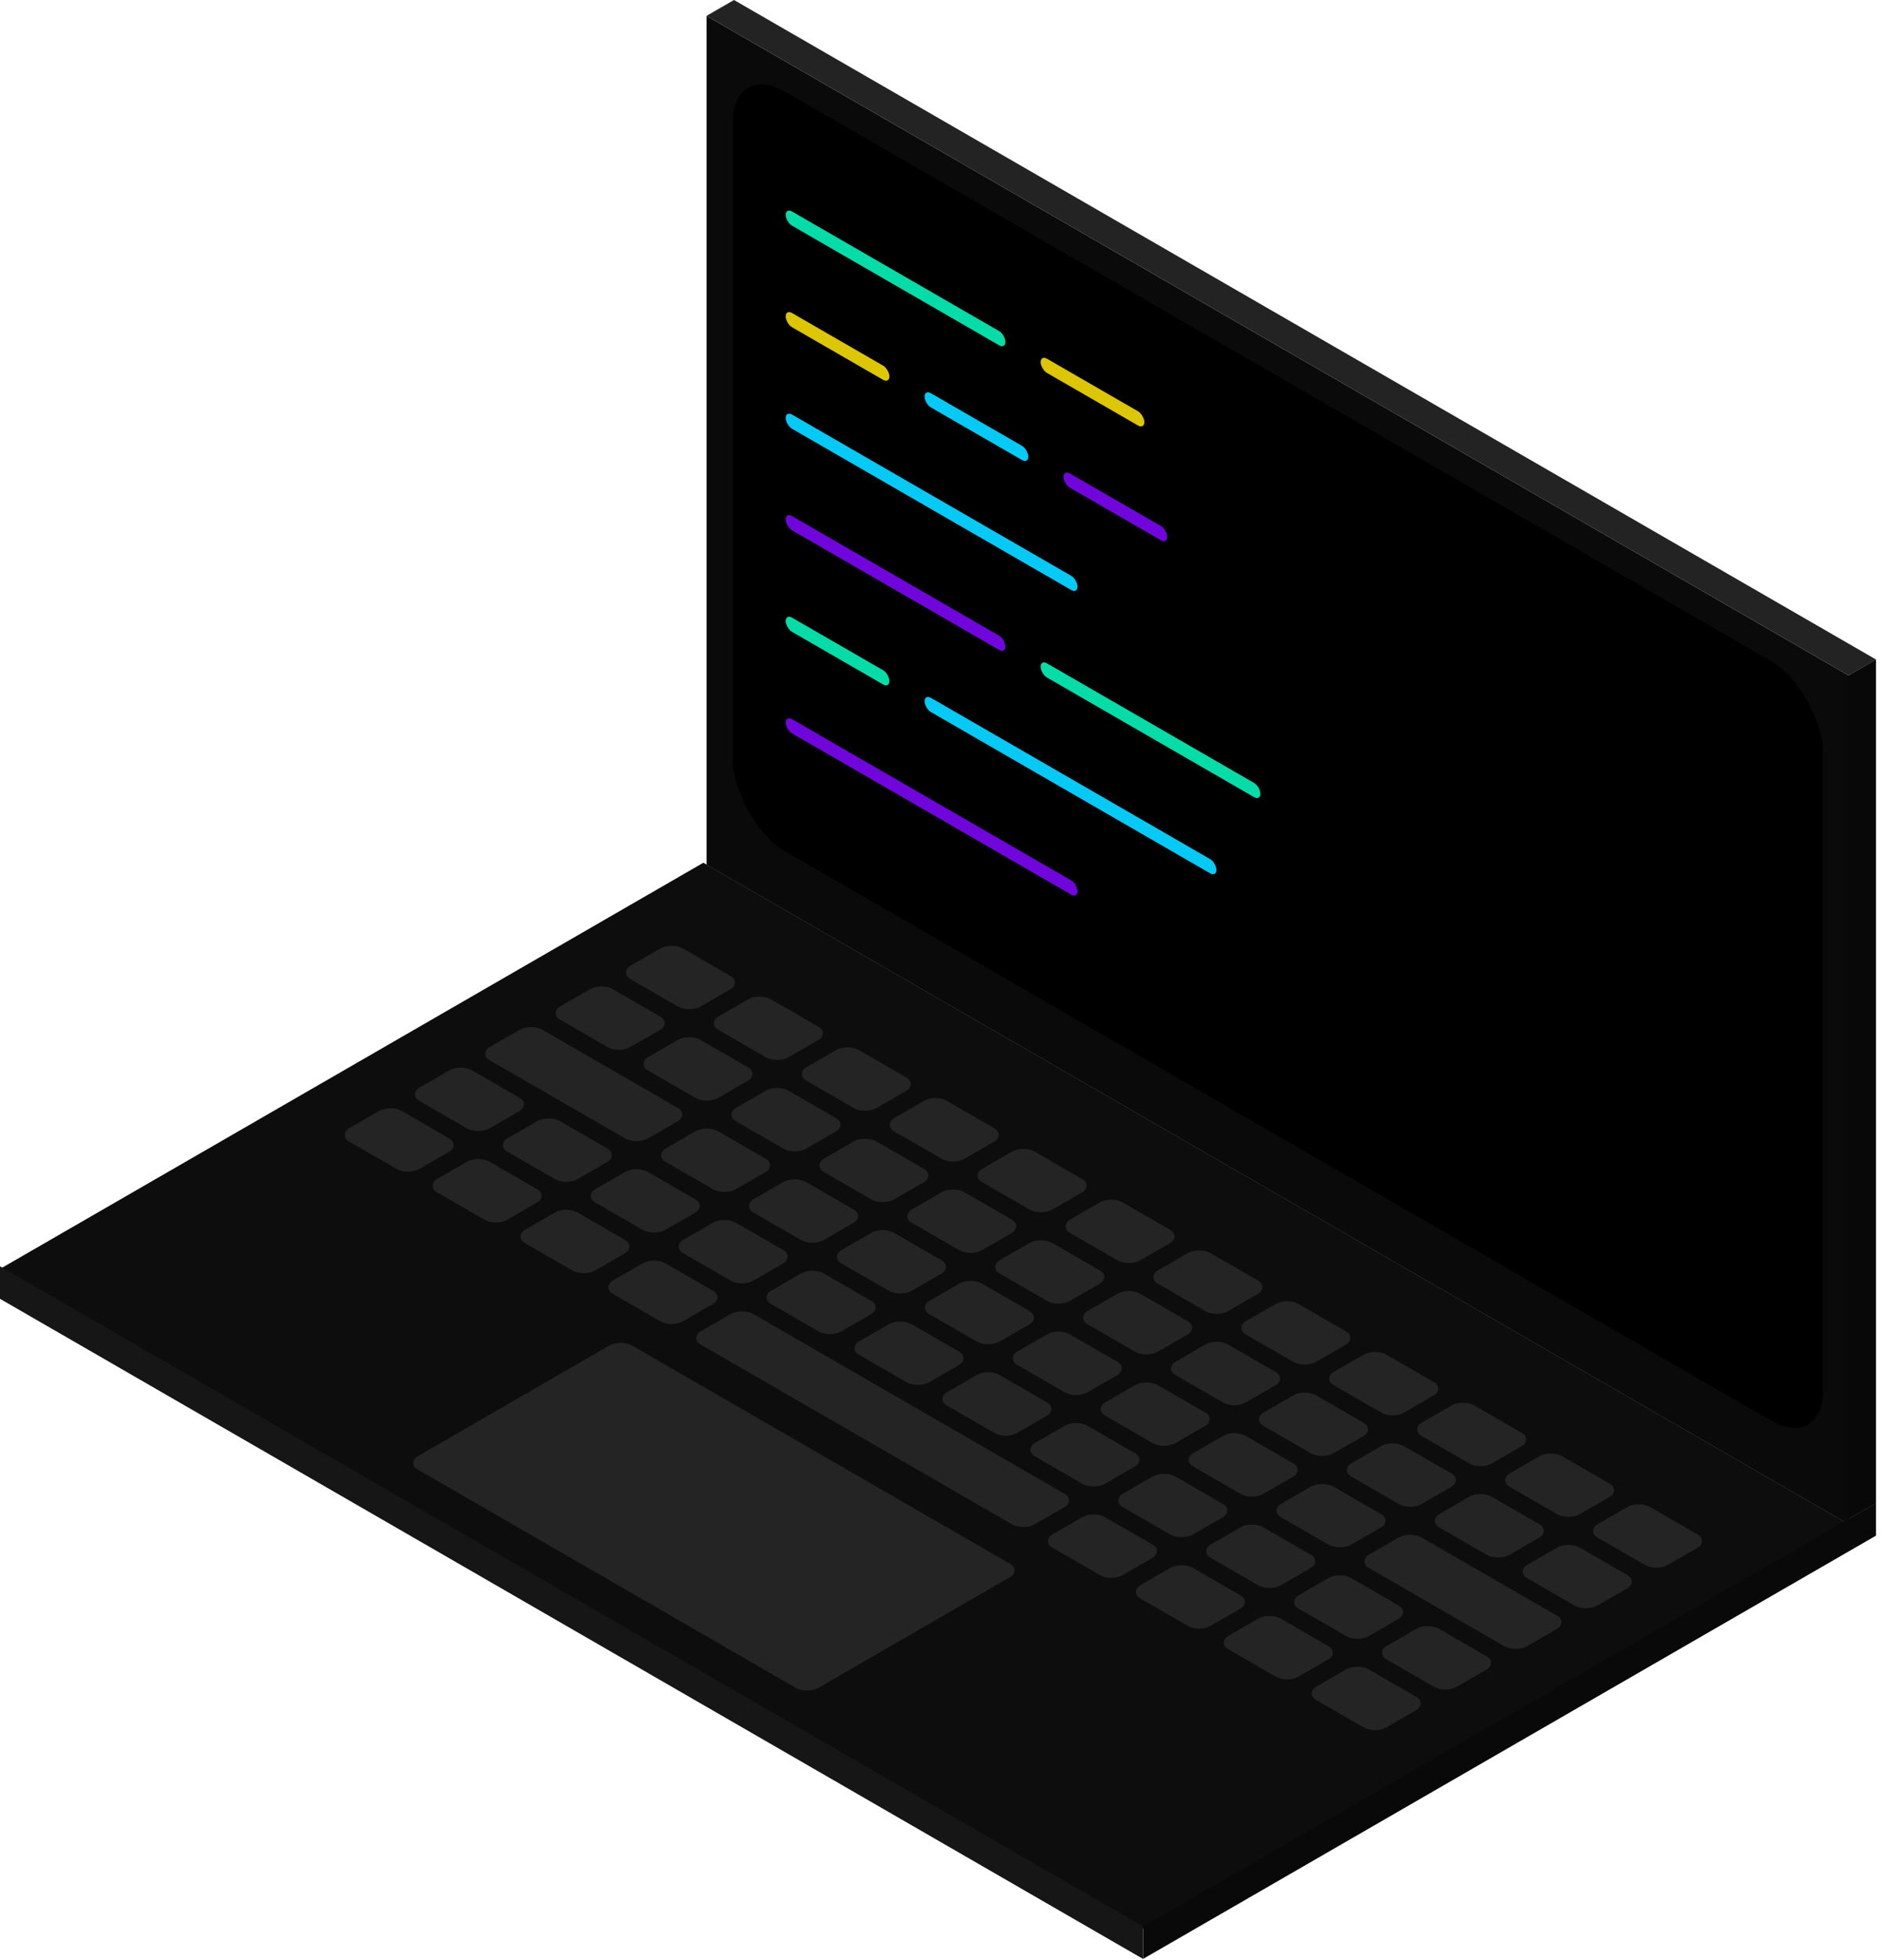 <svg width="243" height="253" viewBox="0 0 243 253" fill="none" xmlns="http://www.w3.org/2000/svg">
<rect width="170.398" height="104.861" transform="matrix(0.866 0.5 -0.866 0.5 90.812 111.372)" fill="#0D0D0D"/>
<rect width="59.77" height="31.983" rx="1.69" transform="matrix(0.866 0.5 -0.866 0.5 80.142 172.847)" fill="#242424"/>
<rect width="10.486" height="7.865" rx="1.69" transform="matrix(0.866 0.5 -0.866 0.5 77.644 126.839)" fill="#242424"/>
<rect width="10.486" height="7.865" rx="1.69" transform="matrix(0.866 0.5 -0.866 0.5 86.726 121.596)" fill="#242424"/>
<rect width="10.486" height="7.865" rx="1.69" transform="matrix(0.866 0.5 -0.866 0.5 123.05 153.054)" fill="#242424"/>
<rect width="10.486" height="7.865" rx="1.69" transform="matrix(0.866 0.5 -0.866 0.5 132.131 147.811)" fill="#242424"/>
<rect width="10.486" height="7.865" rx="1.69" transform="matrix(0.866 0.5 -0.866 0.5 168.456 179.269)" fill="#242424"/>
<rect width="10.486" height="7.865" rx="1.69" transform="matrix(0.866 0.5 -0.866 0.5 177.538 174.026)" fill="#242424"/>
<rect width="10.486" height="7.865" rx="1.69" transform="matrix(0.866 0.5 -0.866 0.5 59.482 137.325)" fill="#242424"/>
<rect width="10.486" height="7.865" rx="1.69" transform="matrix(0.866 0.5 -0.866 0.5 104.888 163.54)" fill="#242424"/>
<rect width="10.486" height="7.865" rx="1.69" transform="matrix(0.866 0.5 -0.866 0.5 150.294 189.755)" fill="#242424"/>
<rect width="23.594" height="7.865" rx="1.69" transform="matrix(0.866 0.5 -0.866 0.5 68.564 132.082)" fill="#242424"/>
<rect width="10.486" height="7.865" rx="1.69" transform="matrix(0.866 0.5 -0.866 0.5 113.969 158.297)" fill="#242424"/>
<rect width="10.486" height="7.865" rx="1.69" transform="matrix(0.866 0.5 -0.866 0.5 159.375 184.512)" fill="#242424"/>
<rect width="10.486" height="7.865" rx="1.69" transform="matrix(0.866 0.5 -0.866 0.5 50.401 142.567)" fill="#242424"/>
<rect width="49.809" height="7.865" rx="1.69" transform="matrix(0.866 0.5 -0.866 0.5 95.807 168.783)" fill="#242424"/>
<rect width="10.486" height="7.865" rx="1.69" transform="matrix(0.866 0.5 -0.866 0.5 141.213 194.998)" fill="#242424"/>
<rect width="10.486" height="7.865" rx="1.69" transform="matrix(0.866 0.5 -0.866 0.5 100.347 139.946)" fill="#242424"/>
<rect width="10.486" height="7.865" rx="1.69" transform="matrix(0.866 0.5 -0.866 0.5 109.429 134.703)" fill="#242424"/>
<rect width="10.486" height="7.865" rx="1.69" transform="matrix(0.866 0.5 -0.866 0.5 145.753 166.161)" fill="#242424"/>
<rect width="10.486" height="7.865" rx="1.69" transform="matrix(0.866 0.5 -0.866 0.5 154.834 160.919)" fill="#242424"/>
<rect width="10.486" height="7.865" rx="1.69" transform="matrix(0.866 0.5 -0.866 0.5 191.159 192.377)" fill="#242424"/>
<rect width="10.486" height="7.865" rx="1.69" transform="matrix(0.866 0.5 -0.866 0.5 200.24 187.134)" fill="#242424"/>
<rect width="10.486" height="7.865" rx="1.69" transform="matrix(0.866 0.5 -0.866 0.5 82.185 150.433)" fill="#242424"/>
<rect width="10.486" height="7.865" rx="1.69" transform="matrix(0.866 0.5 -0.866 0.5 127.591 176.647)" fill="#242424"/>
<rect width="10.486" height="7.865" rx="1.69" transform="matrix(0.866 0.5 -0.866 0.5 172.997 202.863)" fill="#242424"/>
<rect width="10.486" height="7.865" rx="1.69" transform="matrix(0.866 0.5 -0.866 0.5 91.266 145.189)" fill="#242424"/>
<rect width="10.486" height="7.865" rx="1.69" transform="matrix(0.866 0.5 -0.866 0.5 136.672 171.404)" fill="#242424"/>
<rect width="10.486" height="7.865" rx="1.69" transform="matrix(0.866 0.5 -0.866 0.5 73.103 155.676)" fill="#242424"/>
<rect width="10.486" height="7.865" rx="1.69" transform="matrix(0.866 0.5 -0.866 0.5 163.916 208.105)" fill="#242424"/>
<rect width="10.486" height="7.865" rx="1.69" transform="matrix(0.866 0.5 -0.866 0.5 88.996 133.393)" fill="#242424"/>
<rect width="10.486" height="7.865" rx="1.69" transform="matrix(0.866 0.5 -0.866 0.5 98.077 128.149)" fill="#242424"/>
<rect width="10.486" height="7.865" rx="1.69" transform="matrix(0.866 0.5 -0.866 0.5 134.402 159.607)" fill="#242424"/>
<rect width="10.486" height="7.865" rx="1.69" transform="matrix(0.866 0.5 -0.866 0.5 143.483 154.364)" fill="#242424"/>
<rect width="10.486" height="7.865" rx="1.69" transform="matrix(0.866 0.5 -0.866 0.5 179.808 185.823)" fill="#242424"/>
<rect width="10.486" height="7.865" rx="1.69" transform="matrix(0.866 0.5 -0.866 0.5 188.889 180.58)" fill="#242424"/>
<rect width="10.486" height="7.865" rx="1.69" transform="matrix(0.866 0.5 -0.866 0.5 70.834 143.879)" fill="#242424"/>
<rect width="10.486" height="7.865" rx="1.69" transform="matrix(0.866 0.5 -0.866 0.5 116.239 170.094)" fill="#242424"/>
<rect width="10.486" height="7.865" rx="1.69" transform="matrix(0.866 0.5 -0.866 0.5 161.646 196.309)" fill="#242424"/>
<rect width="10.486" height="7.865" rx="1.69" transform="matrix(0.866 0.5 -0.866 0.5 125.321 164.851)" fill="#242424"/>
<rect width="10.486" height="7.865" rx="1.69" transform="matrix(0.866 0.5 -0.866 0.5 170.727 191.065)" fill="#242424"/>
<rect width="10.486" height="7.865" rx="1.69" transform="matrix(0.866 0.5 -0.866 0.5 61.752 149.122)" fill="#242424"/>
<rect width="10.486" height="7.865" rx="1.69" transform="matrix(0.866 0.5 -0.866 0.5 152.564 201.552)" fill="#242424"/>
<rect width="10.486" height="7.865" rx="1.69" transform="matrix(0.866 0.5 -0.866 0.5 111.699 146.5)" fill="#242424"/>
<rect width="10.486" height="7.865" rx="1.69" transform="matrix(0.866 0.5 -0.866 0.5 120.78 141.257)" fill="#242424"/>
<rect width="10.486" height="7.865" rx="1.69" transform="matrix(0.866 0.5 -0.866 0.5 157.105 172.715)" fill="#242424"/>
<rect width="10.486" height="7.865" rx="1.69" transform="matrix(0.866 0.5 -0.866 0.5 166.186 167.473)" fill="#242424"/>
<rect width="10.486" height="7.865" rx="1.69" transform="matrix(0.866 0.5 -0.866 0.5 202.511 198.931)" fill="#242424"/>
<rect width="10.486" height="7.865" rx="1.69" transform="matrix(0.866 0.5 -0.866 0.5 211.592 193.688)" fill="#242424"/>
<rect width="10.486" height="7.865" rx="1.69" transform="matrix(0.866 0.5 -0.866 0.5 93.537 156.986)" fill="#242424"/>
<rect width="10.486" height="7.865" rx="1.69" transform="matrix(0.866 0.5 -0.866 0.5 138.942 183.201)" fill="#242424"/>
<rect width="10.486" height="7.865" rx="1.69" transform="matrix(0.866 0.5 -0.866 0.5 184.348 209.417)" fill="#242424"/>
<rect width="10.486" height="7.865" rx="1.69" transform="matrix(0.866 0.5 -0.866 0.5 102.618 151.743)" fill="#242424"/>
<rect width="10.486" height="7.865" rx="1.69" transform="matrix(0.866 0.5 -0.866 0.5 148.023 177.958)" fill="#242424"/>
<rect width="23.594" height="7.865" rx="1.69" transform="matrix(0.866 0.5 -0.866 0.5 182.078 197.62)" fill="#242424"/>
<rect width="10.486" height="7.865" rx="1.69" transform="matrix(0.866 0.5 -0.866 0.5 84.455 162.229)" fill="#242424"/>
<rect width="10.486" height="7.865" rx="1.69" transform="matrix(0.866 0.5 -0.866 0.5 175.267 214.659)" fill="#242424"/>
<rect width="170.398" height="109.579" transform="matrix(0.866 0.5 -2.20305e-08 1 91.229 2.055)" fill="#0A0A0A"/>
<rect width="162.534" height="98.045" rx="7.693" transform="matrix(0.866 0.5 -2.20305e-08 1 94.635 7.953)" fill="black"/>
<rect width="32.769" height="1.835" rx="0.918" transform="matrix(0.866 0.5 -2.20305e-08 1 101.446 26.828)" fill="#05DCA8"/>
<rect width="32.769" height="1.835" rx="0.918" transform="matrix(0.866 0.5 -2.20305e-08 1 101.446 66.15)" fill="#7005DC"/>
<rect width="32.769" height="1.835" rx="0.918" transform="matrix(0.866 0.5 -2.20305e-08 1 134.365 85.156)" fill="#05DCA8"/>
<rect width="15.467" height="1.835" rx="0.918" transform="matrix(0.866 0.5 -2.20305e-08 1 101.446 39.935)" fill="#DCC605"/>
<rect width="15.467" height="1.835" rx="0.918" transform="matrix(0.866 0.5 -2.20305e-08 1 137.316 60.645)" fill="#7005DC"/>
<rect width="15.467" height="1.835" rx="0.918" transform="matrix(0.866 0.5 -2.20305e-08 1 119.381 50.291)" fill="#06CAF5"/>
<rect width="15.467" height="1.835" rx="0.918" transform="matrix(0.866 0.5 -2.20305e-08 1 134.365 45.834)" fill="#DCC605"/>
<rect width="15.467" height="1.835" rx="0.918" transform="matrix(0.866 0.5 -2.20305e-08 1 101.446 79.258)" fill="#05DCA8"/>
<rect width="43.517" height="1.835" rx="0.918" transform="matrix(0.866 0.5 -2.20305e-08 1 101.446 53.043)" fill="#06CAF5"/>
<rect width="43.517" height="1.835" rx="0.918" transform="matrix(0.866 0.5 -2.20305e-08 1 101.446 92.366)" fill="#7005DC"/>
<rect width="43.517" height="1.835" rx="0.918" transform="matrix(0.866 0.5 -2.20305e-08 1 119.381 89.613)" fill="#06CAF5"/>
<rect width="109.277" height="4.194" transform="matrix(0.866 -0.5 2.20305e-08 1 147.591 248.678)" fill="#090909"/>
<rect width="170.424" height="4.194" transform="matrix(0.866 0.5 -2.20305e-08 1 0 163.466)" fill="#161616"/>
<rect width="170.276" height="4.101" transform="matrix(0.866 0.5 -0.866 0.5 94.772 0)" fill="#232323"/>
<path d="M238.558 87.254L242.228 85.135L242.228 194.06L238.558 196.179L238.558 87.254Z" fill="#080808"/>
</svg>
